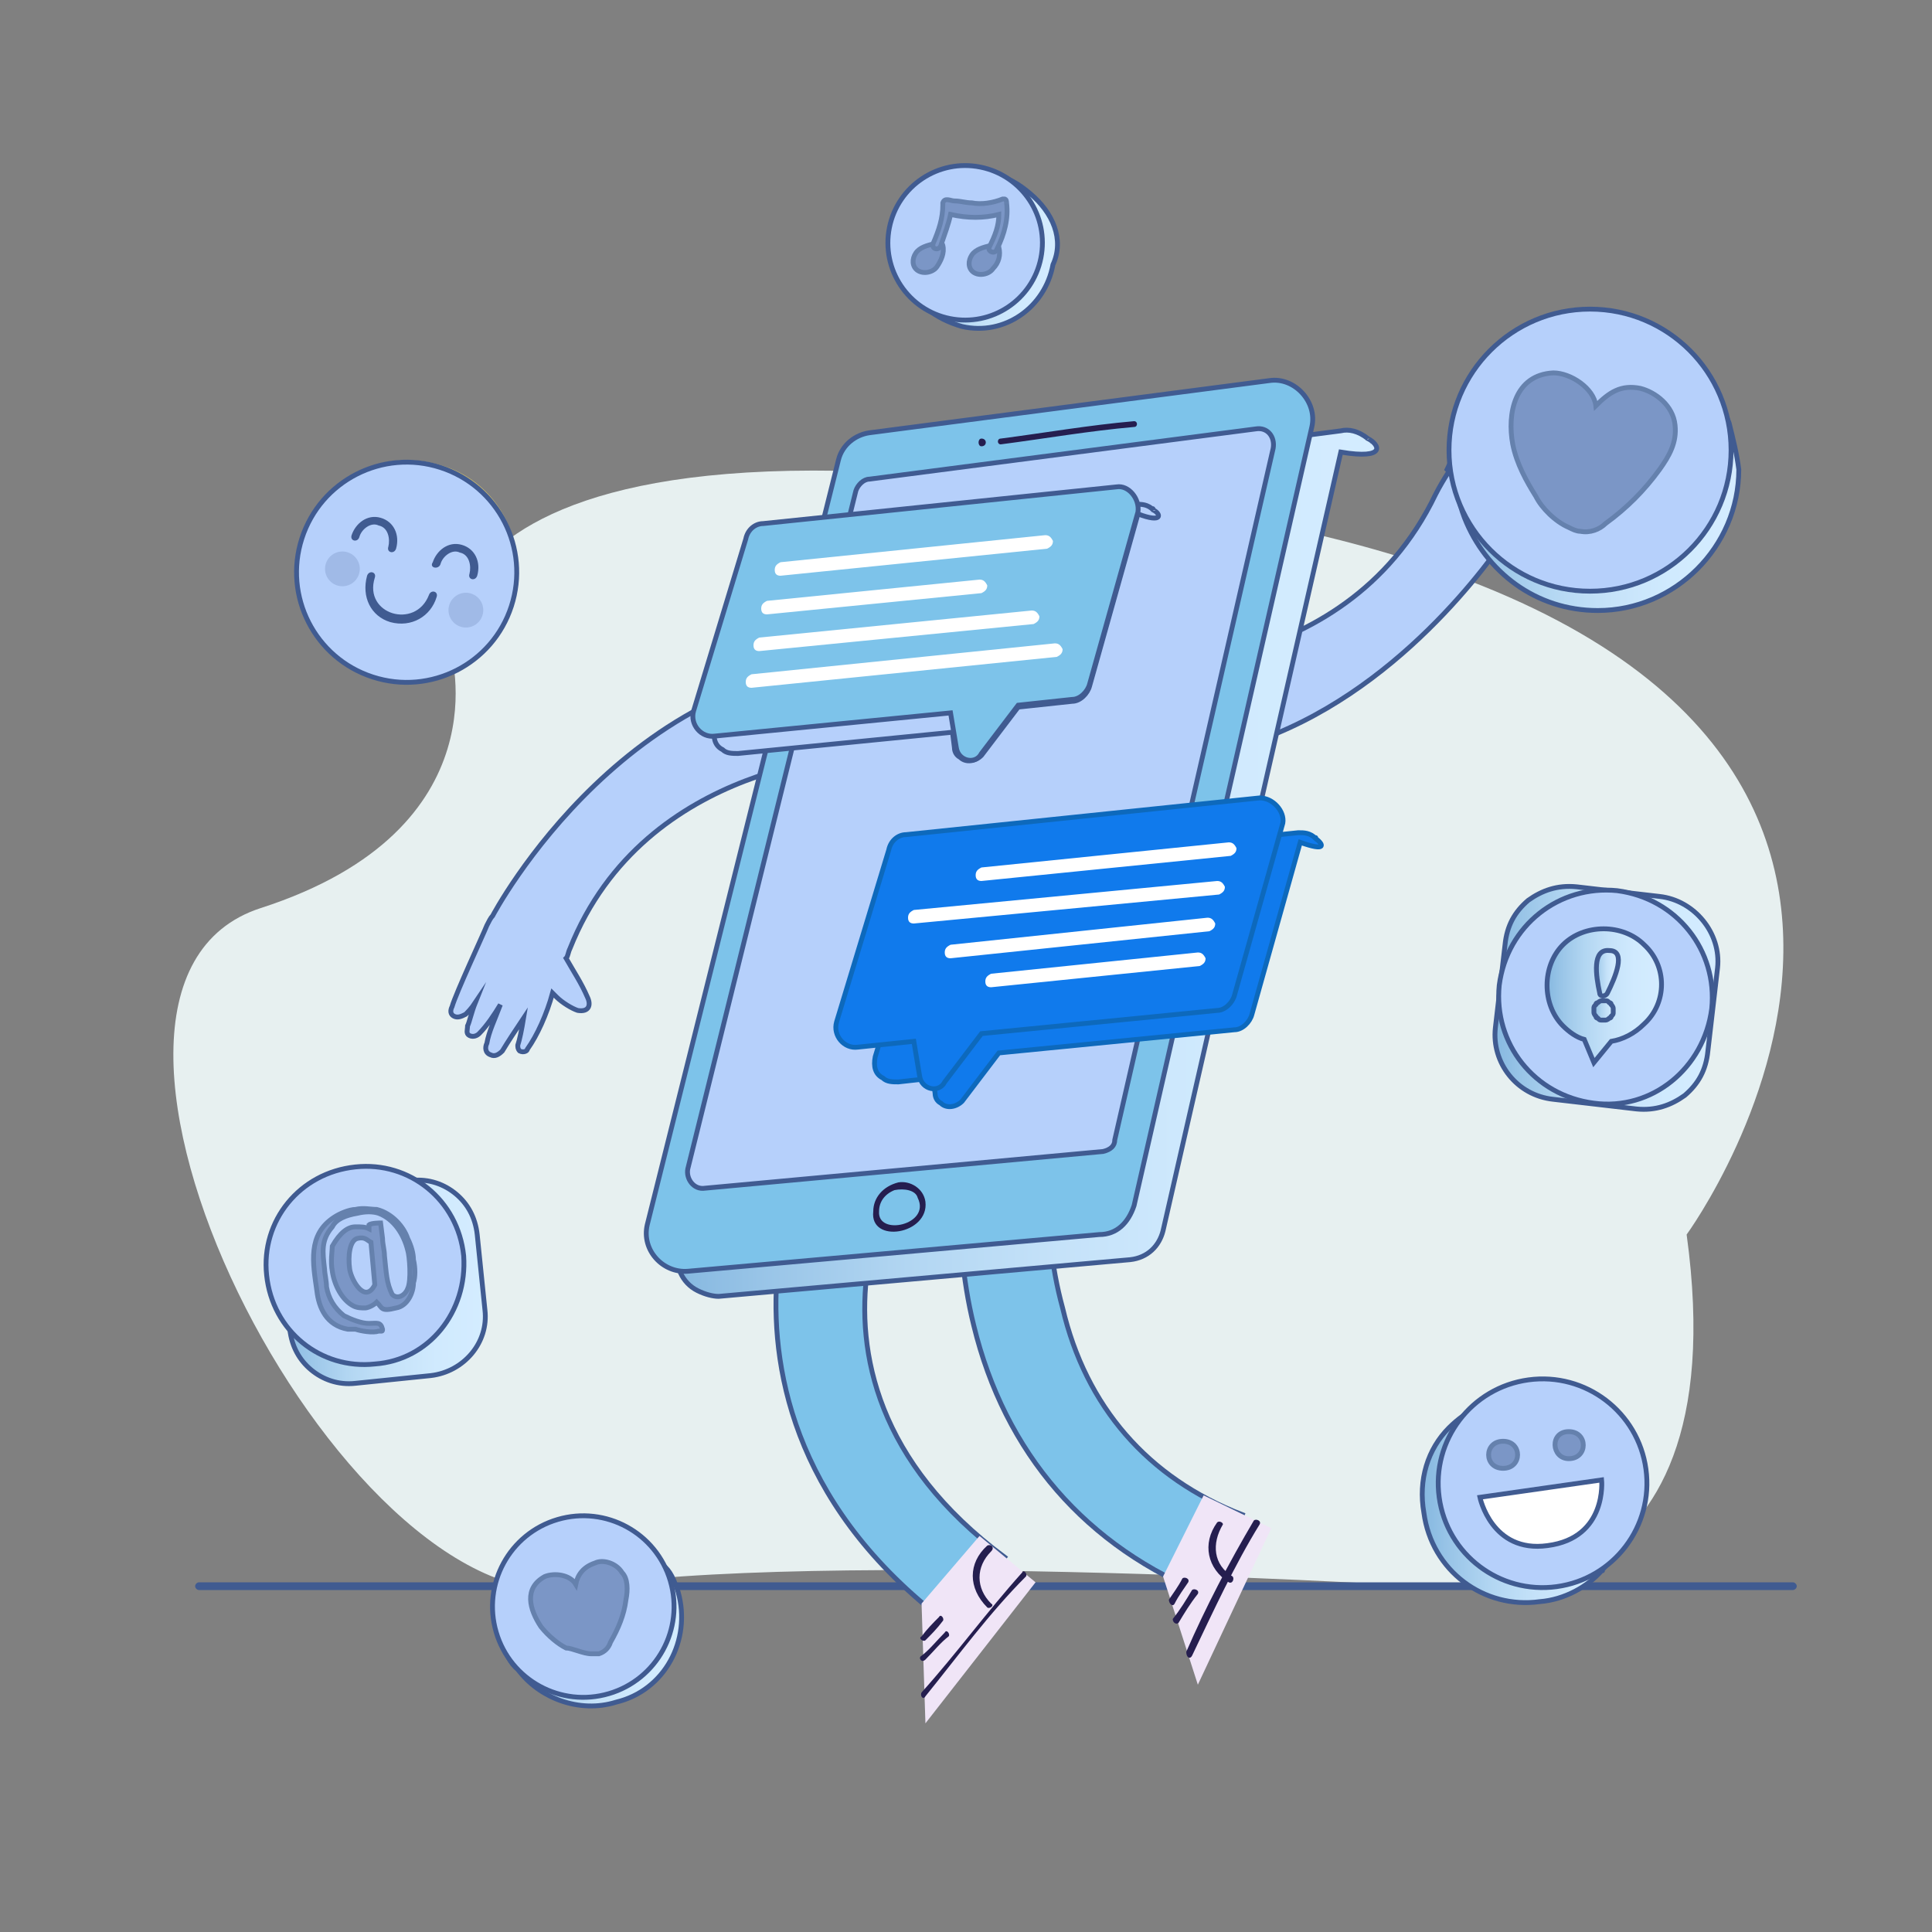 <?xml version="1.0" encoding="utf-8"?>
<!-- Generator: Adobe Illustrator 21.0.0, SVG Export Plug-In . SVG Version: 6.00 Build 0)  -->
<svg version="1.1" id="Layer_2" xmlns="http://www.w3.org/2000/svg" xmlns:xlink="http://www.w3.org/1999/xlink" x="0px" y="0px"
	 viewBox="0 0 100 100" style="enable-background:new 0 0 100 100;" xml:space="preserve">
<rect x="0" y="0" width="100" height="100" fill="#808080" stroke="none"/>
<style type="text/css">
	.st0{fill:#E7F0F0;}
	.st1{fill:#405B91;}
	.st2{fill:#7DC3EA;stroke:#405B91;stroke-width:0.25;stroke-miterlimit:10;}
	.st3{fill:#F0E5F7;}
	.st4{fill:#251E4F;}
	.st5{fill:#B6D0FB;stroke:#405B91;stroke-width:0.25;stroke-miterlimit:10;}
	.st6{fill:url(#XMLID_6_);stroke:#405B91;stroke-width:0.25;stroke-miterlimit:10;}
	.st7{opacity:0.5;}
	.st8{fill:#405B91;stroke:#133160;stroke-width:0.25;stroke-miterlimit:10;}
	.st9{fill:url(#XMLID_8_);stroke:#405B91;stroke-width:0.25;stroke-miterlimit:10;}
	.st10{fill:#FFFFFF;}
	.st11{fill:#107AEC;stroke:#0D69BC;stroke-width:0.25;stroke-miterlimit:10;}
	.st12{fill:#CCBA6A;}
	.st13{opacity:0.19;}
	.st14{fill:url(#XMLID_10_);stroke:#405B91;stroke-width:0.25;stroke-miterlimit:10;}
	.st15{fill:#FFFFFF;stroke:#405B91;stroke-width:0.25;stroke-miterlimit:10;}
	.st16{fill:url(#XMLID_11_);stroke:#405B91;stroke-width:0.25;stroke-miterlimit:10;}
	.st17{fill:url(#XMLID_12_);stroke:#405B91;stroke-width:0.25;stroke-miterlimit:10;}
	.st18{fill:url(#XMLID_13_);stroke:#405B91;stroke-width:0.25;stroke-miterlimit:10;}
	.st19{fill:url(#XMLID_14_);stroke:#405B91;stroke-width:0.25;stroke-miterlimit:10;}
	.st20{fill:url(#XMLID_15_);stroke:#405B91;stroke-width:0.25;stroke-miterlimit:10;}
	.st21{fill:url(#XMLID_16_);stroke:#405B91;stroke-width:0.25;stroke-miterlimit:10;}
</style>
<path class="st0" d="M87.3,63.9c0,0,20.9-28.6-22.7-37s-41.3,6.7-41.3,6.7s2.9,9.3-9.8,13.4s4.1,37.2,16.3,35.2
	c12.2-2.1,45.5,0,45.5,0S90.1,84.3,87.3,63.9z"/>
<g>
	<path class="st1" d="M92.8,82.3H10.3c-0.1,0-0.2-0.1-0.2-0.2s0.1-0.2,0.2-0.2h82.5c0.1,0,0.2,0.1,0.2,0.2
		C93,82.2,92.9,82.3,92.8,82.3z"/>
</g>
<g id="XMLID_77_">
	<g id="XMLID_247_">
		<path id="XMLID_1284_" class="st2" d="M55,67.7c-0.3-1.1-0.5-2.2-0.6-3.2c0-0.2-0.2-0.4-0.5-0.4l-3.6,0.3c-0.3,0-0.5,0.3-0.5,0.6
			c0.1,1.1,0.3,2.4,0.6,3.6c1.6,6.6,5.8,11.5,12.2,14l1.7-4.2C59.4,76.5,56.2,72.8,55,67.7z"/>
	</g>
</g>
<g id="XMLID_146_">
	<polygon id="XMLID_1283_" class="st3" points="62,87.2 65.8,79.1 62.3,77.4 60.2,81.6 	"/>
</g>
<g id="XMLID_352_">
	<g id="XMLID_49_">
		<path id="XMLID_1282_" class="st4" d="M61.7,85.7c1.1-2.3,2.2-4.7,3.5-6.8c0.1-0.2-0.2-0.3-0.3-0.2c-1.3,2.2-2.5,4.5-3.5,6.8
			C61.4,85.8,61.6,85.9,61.7,85.7L61.7,85.7z"/>
	</g>
</g>
<g id="XMLID_353_">
	<g id="XMLID_48_">
		<path id="XMLID_1281_" class="st4" d="M63,78.8c-0.8,1.1-0.5,2.4,0.6,3.1c0.2,0.1,0.3-0.2,0.2-0.3c-1-0.6-1.1-1.7-0.5-2.7
			C63.3,78.8,63.1,78.7,63,78.8L63,78.8z"/>
	</g>
</g>
<g id="XMLID_357_">
	<g id="XMLID_47_">
		<path id="XMLID_1280_" class="st4" d="M60.8,83c0.2-0.4,0.5-0.8,0.7-1.1c0.1-0.2-0.2-0.3-0.3-0.2c-0.2,0.4-0.5,0.8-0.7,1.1
			C60.5,83,60.7,83.2,60.8,83L60.8,83z"/>
	</g>
</g>
<g id="XMLID_360_">
	<g id="XMLID_45_">
		<path id="XMLID_1279_" class="st4" d="M61,84c0.3-0.5,0.6-1,1-1.5c0.1-0.2-0.2-0.3-0.3-0.2c-0.3,0.5-0.6,1-1,1.5
			C60.7,84,60.9,84.1,61,84L61,84z"/>
	</g>
</g>
<g id="XMLID_19_">
	<g id="XMLID_244_">
		<path id="XMLID_1278_" class="st2" d="M44.2,65l-3.5,0.3c-0.3,0-0.5,0.2-0.5,0.5c0,0.2,0,0.3,0,0.5c-0.3,4.9,1.1,12,9.1,17.9
			l2.7-3.6c-6.6-4.9-7.7-10.6-7.1-14.9C44.7,65.3,44.5,65,44.2,65z"/>
	</g>
</g>
<g id="XMLID_145_">
	<polygon id="XMLID_1277_" class="st3" points="47.9,89.2 53.6,81.9 50.7,79.5 47.7,83 	"/>
</g>
<g id="XMLID_369_">
	<g id="XMLID_367_">
		<g id="XMLID_44_">
			<path id="XMLID_1276_" class="st4" d="M47.9,87.8c1.7-2.1,3.3-4.3,5.2-6.2c0.1-0.1-0.1-0.4-0.2-0.2c-1.8,2-3.4,4.2-5.2,6.2
				C47.6,87.8,47.8,88,47.9,87.8L47.9,87.8z"/>
		</g>
	</g>
	<g id="XMLID_366_">
		<g id="XMLID_43_">
			<path id="XMLID_1275_" class="st4" d="M51.1,80c-1,0.9-1,2.2,0,3.2c0.1,0.1,0.4-0.1,0.2-0.2c-0.8-0.8-0.8-1.9,0-2.7
				C51.5,80.1,51.3,79.9,51.1,80L51.1,80z"/>
		</g>
	</g>
	<g id="XMLID_365_">
		<g id="XMLID_42_">
			<path id="XMLID_1274_" class="st4" d="M47.9,84.9c0.3-0.3,0.6-0.6,0.9-1c0.1-0.1-0.1-0.4-0.2-0.2c-0.3,0.3-0.6,0.6-0.9,1
				C47.5,84.8,47.8,85,47.9,84.9L47.9,84.9z"/>
		</g>
	</g>
	<g id="XMLID_363_">
		<g id="XMLID_41_">
			<path id="XMLID_1273_" class="st4" d="M47.9,85.9c0.4-0.4,0.8-0.9,1.2-1.2c0.1-0.1-0.1-0.4-0.2-0.2c-0.4,0.4-0.8,0.9-1.2,1.2
				C47.5,85.8,47.7,86.1,47.9,85.9L47.9,85.9z"/>
		</g>
	</g>
</g>
<path class="st5" d="M80.2,22.8c-0.2-0.2-0.4-0.1-0.6,0c-0.1,0.1-0.3,0.3-0.5,0.5c0.2-0.5,0.4-0.9,0.5-1.2c0.1-0.2,0.1-0.4-0.1-0.5
	c-0.2-0.1-0.4-0.1-0.5,0.1c-0.4,0.3-0.9,0.9-1.2,1.4c0.3-0.7,0.7-1.4,0.9-1.9c0.1-0.2,0.1-0.4-0.1-0.6c-0.2-0.2-0.4,0-0.6,0.2
	c-0.4,0.5-0.8,1.1-1.1,1.6c0.2-0.6,0.3-1.1,0.4-1.4c0-0.1,0-0.2-0.1-0.3c-0.2-0.1-0.4-0.1-0.4,0c-0.8,0.8-1.4,2.6-1.9,3.6l0.1,0.1
	c-0.2,0.3-0.5,0.8-0.7,1.2l0,0c-2.4,5-6.6,7.2-10.1,8.2c-0.4,0.1-0.6,0.4-0.7,0.8l-0.9,3.7c-0.1,0.3,0.2,0.7,0.6,0.6
	c8-1.9,13.3-9,14.7-11c0.1-0.1,0.1-0.2,0.2-0.3c0.1-0.2,0.2-0.3,0.2-0.3c0.3-0.5,1.8-3.4,2.1-4.1C80.3,23.1,80.3,22.9,80.2,22.8z"/>
<g id="XMLID_87_">
	<path id="XMLID_1266_" class="st4" d="M78.4,26.8c-0.3-0.1-0.5-0.6-0.7-0.8c-0.6-0.6-0.9-1.2-0.8-2.1c0.1-0.6,0.3-1.6,0.9-1.9
		c0.3-0.1,0.5,0.1,0.5,0.4C78.2,23.2,78.2,24.5,78.4,26.8z"/>
</g>
<linearGradient id="XMLID_6_" gradientUnits="userSpaceOnUse" x1="75.28" y1="345.281" x2="89.935" y2="345.281" gradientTransform="matrix(1 0 0 1 0 -321)">
	<stop  offset="0" style="stop-color:#86B8E0"/>
	<stop  offset="0.116" style="stop-color:#98C4E7"/>
	<stop  offset="0.326" style="stop-color:#B2D6F2"/>
	<stop  offset="0.54" style="stop-color:#C5E2F9"/>
	<stop  offset="0.761" style="stop-color:#D0EAFE"/>
	<stop  offset="1" style="stop-color:#D4ECFF"/>
</linearGradient>
<path id="XMLID_3_" class="st6" d="M89.5,21.9L89.5,21.9C89.5,21.8,89.5,21.8,89.5,21.9C89.5,21.8,89.5,21.8,89.5,21.9
	C89.5,21.8,89.5,21.8,89.5,21.9C89.5,21.8,89.5,21.8,89.5,21.9C89.5,21.8,89.5,21.8,89.5,21.9C89.5,21.8,89.5,21.8,89.5,21.9
	C89.5,21.8,89.5,21.8,89.5,21.9C89.5,21.8,89.5,21.8,89.5,21.9C89.5,21.8,89.5,21.8,89.5,21.9L89.5,21.9L89.5,21.9L89.5,21.9
	L89.5,21.9L89.5,21.9L89.5,21.9L89.5,21.9L89.5,21.9L89.5,21.9L89.5,21.9L89.5,21.9L89.5,21.9L89.5,21.9L89.5,21.9L89.5,21.9
	L89.5,21.9L89.5,21.9L89.5,21.9L89.5,21.9L89.5,21.9L89.5,21.9L89.5,21.9L89.5,21.9L89.5,21.9L89.5,21.9L89.5,21.9L89.5,21.9
	L89.5,21.9L89.5,21.9L89.5,21.9L89.5,21.9L89.5,21.9L89.5,21.9L89.5,21.9L89.5,21.9L89.5,21.9L89.5,21.9L89.5,21.9L89.5,21.9
	L89.5,21.9L89.5,21.9L89.5,21.9L89.5,21.9L89.5,21.9L89.5,21.9L89.5,21.9L89.5,21.9L89.5,21.9L89.5,21.9L89.5,21.9L89.5,21.9
	L89.5,21.9L89.5,21.9L89.5,21.9L89.5,21.9L89.5,21.9L89.5,21.9L89.5,21.9L89.5,21.9L89.5,21.9L89.5,21.9L89.5,21.9L89.5,21.9
	L89.5,21.9L89.5,21.9L89.5,21.9L89.5,21.9L89.5,21.9L89.5,21.9L89.5,21.9L89.5,21.9L89.5,21.9L89.5,21.9L89.5,21.9L89.5,21.9
	L89.5,21.9L89.5,21.9L89.5,21.9L89.5,21.9L89.5,21.9L89.5,21.9L89.5,21.9L89.5,21.9L89.5,21.9L89.5,21.9L89.5,21.9L89.5,21.9
	L89.5,21.9L89.5,21.9L89.5,21.9C88.4,19,85.7,17,82.6,17c-4,0-7.3,3.3-7.3,7.3c0,0.9,0.2,1.7,0.5,2.5l0,0l0,0l0,0l0,0l0,0l0,0l0,0
	l0,0l0,0l0,0l0,0l0,0l0,0l0,0l0,0l0,0l0,0l0,0l0,0l0,0l0,0l0,0l0,0l0,0l0,0l0,0l0,0l0,0l0,0l0,0l0,0l0,0l0,0l0,0l0,0l0,0l0,0l0,0
	l0,0l0,0l0,0l0,0l0,0l0,0l0,0l0,0l0,0l0,0l0,0l0,0l0,0l0,0l0,0l0,0l0,0l0,0l0,0l0,0l0,0l0,0l0,0l0,0l0,0l0,0l0,0l0,0l0,0l0,0l0,0
	l0,0l0,0l0,0l0,0l0,0l0,0l0,0l0,0l0,0l0,0l0,0l0,0l0,0l0,0l0,0l0,0l0,0l0,0l0,0l0,0l0,0l0,0l0,0l0,0l0,0l0,0l0,0l0,0l0,0l0,0l0,0
	c1.1,2.8,3.7,4.8,6.9,4.8c4,0,7.3-3.3,7.3-7.3C89.9,23.5,89.7,22.7,89.5,21.9z"/>
<g id="XMLID_167_">
	<circle id="XMLID_1165_" class="st5" cx="82.3" cy="23.3" r="7.3"/>
</g>
<g id="XMLID_271_" class="st7">
	<g id="XMLID_274_">
		<path id="XMLID_1164_" class="st8" d="M81.2,27.3c0.2,0.1,0.4,0.2,0.6,0.2c0.5,0.1,1-0.1,1.3-0.4c1.1-0.8,2-1.7,2.8-2.8
			c0.5-0.7,0.9-1.4,0.8-2.3c-0.1-1-1-1.7-1.8-1.9c-1-0.2-1.6,0.2-2.3,0.9c-0.1-0.9-1.3-1.7-2.2-1.7c-2,0.1-2.4,2.1-2.1,3.7
			c0.2,1,0.7,1.9,1.2,2.7C79.8,26.3,80.5,27,81.2,27.3z"/>
	</g>
</g>
<path class="st5" d="M25.5,47.4L25.5,47.4c-0.1,0.1-0.2,0.3-0.3,0.5l0,0c-0.2,0.5-1.6,3.5-1.8,4.2c-0.1,0.2-0.1,0.4,0.1,0.5
	c0.2,0.1,0.4,0,0.6-0.1c0.1-0.1,0.3-0.3,0.5-0.6c-0.2,0.5-0.3,1-0.4,1.2c0,0.2-0.1,0.4,0.1,0.5c0.2,0.1,0.4,0,0.5-0.1
	c0.4-0.4,0.8-1,1.1-1.5c-0.3,0.8-0.6,1.4-0.7,2c-0.1,0.2-0.1,0.5,0.2,0.6c0.2,0.1,0.4,0,0.6-0.2c0.3-0.5,0.7-1.1,1.1-1.7
	c-0.1,0.6-0.2,1.1-0.3,1.4c0,0.1,0,0.2,0.1,0.3c0.2,0.1,0.4,0,0.4-0.1c0.5-0.7,1-1.8,1.3-2.9c0.1,0.1,0.1,0.1,0.2,0.2
	c0.3,0.3,0.8,0.6,1.1,0.7c0.6,0.1,0.7-0.3,0.5-0.7c-0.3-0.7-0.7-1.3-1.1-2c0.1-0.1,0.1-0.3,0.2-0.5l0,0c3.9-9.8,15.2-10,15.2-10
	l1.5-4.7C32.7,33.7,25.5,47.4,25.5,47.4z"/>
<linearGradient id="XMLID_8_" gradientUnits="userSpaceOnUse" x1="35.053" y1="122.336" x2="71.69" y2="122.336" gradientTransform="matrix(1 0 0 -1 0 167)">
	<stop  offset="0" style="stop-color:#86B8E0"/>
	<stop  offset="0.116" style="stop-color:#98C4E7"/>
	<stop  offset="0.326" style="stop-color:#B2D6F2"/>
	<stop  offset="0.54" style="stop-color:#C5E2F9"/>
	<stop  offset="0.761" style="stop-color:#D0EAFE"/>
	<stop  offset="1" style="stop-color:#D4ECFF"/>
</linearGradient>
<path id="XMLID_7_" class="st9" d="M70.8,22.7C70.8,22.6,70.8,22.6,70.8,22.7C70.8,22.6,70.8,22.6,70.8,22.7
	C70.8,22.6,70.8,22.6,70.8,22.7C70.7,22.6,70.7,22.6,70.8,22.7C70.7,22.6,70.7,22.6,70.8,22.7L70.8,22.7L70.8,22.7L70.8,22.7
	L70.8,22.7L70.8,22.7L70.8,22.7L70.8,22.7L70.8,22.7L70.8,22.7L70.8,22.7L70.8,22.7L70.8,22.7L70.8,22.7L70.8,22.7L70.8,22.7
	L70.8,22.7L70.8,22.7L70.8,22.7L70.8,22.7L70.8,22.7L70.8,22.7L70.8,22.7L70.8,22.7L70.8,22.7L70.8,22.7L70.8,22.7L70.8,22.7
	L70.8,22.7L70.8,22.7L70.8,22.7L70.8,22.7L70.8,22.7L70.8,22.7L70.8,22.7L70.8,22.7L70.8,22.7L70.8,22.7L70.8,22.7L70.8,22.7
	L70.8,22.7L70.8,22.7L70.8,22.7L70.8,22.7L70.8,22.7L70.8,22.7L70.8,22.7L70.8,22.7L70.8,22.7L70.8,22.7L70.8,22.7L70.8,22.7
	L70.8,22.7L70.8,22.7L70.8,22.7L70.8,22.7L70.8,22.7L70.8,22.7L70.8,22.7L70.8,22.7L70.8,22.7L70.8,22.7L70.8,22.7L70.8,22.7
	L70.8,22.7L70.8,22.7L70.8,22.7L70.8,22.7L70.8,22.7L70.8,22.7L70.8,22.7L70.8,22.7L70.8,22.7L70.8,22.7L70.8,22.7L70.8,22.7
	L70.8,22.7L70.8,22.7L70.8,22.7L70.8,22.7L70.8,22.7L70.8,22.7L70.8,22.7L70.8,22.7L70.8,22.7L70.8,22.7L70.8,22.7L70.8,22.7
	L70.8,22.7L70.8,22.7L70.8,22.7L70.8,22.7L70.8,22.7L70.8,22.7L70.8,22.7L70.8,22.7c-0.5-0.4-1-0.5-1.4-0.4L48.7,25
	c-0.8,0.1-1.4,0.7-1.6,1.4L35.1,64.6c-0.2,0.9,0.2,1.8,1,2.2l0,0l0,0l0,0l0,0l0,0l0,0l0,0l0,0l0,0l0,0l0,0l0,0l0,0l0,0l0,0l0,0l0,0
	l0,0l0,0l0,0l0,0l0,0l0,0l0,0l0,0l0,0l0,0l0,0l0,0l0,0l0,0l0,0l0,0l0,0l0,0l0,0l0,0l0,0l0,0l0,0l0,0l0,0l0,0l0,0l0,0l0,0l0,0l0,0
	l0,0l0,0l0,0l0,0l0,0l0,0l0,0l0,0l0,0l0,0l0,0l0,0l0,0l0,0l0,0l0,0l0,0l0,0l0,0l0,0l0,0l0,0l0,0l0,0l0,0l0,0l0,0l0,0l0,0l0,0l0,0
	l0,0l0,0l0,0l0,0l0,0l0,0l0,0l0,0l0,0l0,0l0,0l0,0l0,0l0,0l0,0l0,0l0,0l0,0l0,0l0,0l0,0c0.4,0.2,0.8,0.3,1.1,0.3l21.3-1.9
	c0.9-0.1,1.5-0.7,1.7-1.5l9.2-40.3C71.8,23.8,71.4,23,70.8,22.7z"/>
<g id="XMLID_1_">
	<path id="XMLID_1055_" class="st2" d="M56.9,63.9l-21.3,1.9c-1.3,0.1-2.4-1.1-2.1-2.4l9.9-39.6c0.2-0.8,0.9-1.3,1.6-1.4l20.7-2.7
		c1.3-0.2,2.5,1.1,2.2,2.4l-9.2,40.3C58.4,63.3,57.8,63.9,56.9,63.9z"/>
</g>
<g id="XMLID_9_">
	<path id="XMLID_1054_" class="st5" d="M57.1,59.6l-20.6,1.9c-0.6,0.1-1-0.5-0.9-1l8.7-35.1c0.1-0.3,0.4-0.6,0.7-0.6l20-2.6
		c0.6-0.1,1,0.4,0.9,1l-8.2,35.8C57.7,59.3,57.5,59.5,57.1,59.6z"/>
</g>
<g id="XMLID_380_">
	<g id="XMLID_393_">
		<g id="XMLID_40_">
			<path id="XMLID_1053_" class="st4" d="M51.8,23c2.3-0.3,4.6-0.7,6.9-0.9c0.2,0,0.2-0.3,0-0.3c-2.3,0.2-4.6,0.6-6.9,0.9
				C51.6,22.7,51.6,23,51.8,23L51.8,23z"/>
		</g>
	</g>
	<g id="XMLID_383_">
		<g id="XMLID_39_">
			<path id="XMLID_1052_" class="st4" d="M50.8,23.1c0.3,0,0.3-0.4,0-0.4C50.6,22.7,50.6,23.1,50.8,23.1L50.8,23.1z"/>
		</g>
	</g>
	<g id="XMLID_395_">
		<g id="XMLID_38_">
			<path id="XMLID_1051_" class="st4" d="M45.2,62.7c-0.2,1.7,2.9,1.2,2.7-0.5c-0.1-0.7-0.8-1.1-1.4-1C45.7,61.4,45.2,62,45.2,62.7
				c0,0.2,0.3,0.2,0.3,0c0-0.5,0.3-0.9,0.8-1.1c0.5-0.1,1.1,0,1.2,0.4c0.7,1.4-2.1,2-2,0.7C45.5,62.5,45.2,62.5,45.2,62.7L45.2,62.7
				z"/>
		</g>
	</g>
</g>
<path id="XMLID_4_" class="st5" d="M59.7,26.4L59.7,26.4C59.7,26.3,59.7,26.3,59.7,26.4C59.7,26.3,59.7,26.3,59.7,26.4
	C59.7,26.3,59.7,26.3,59.7,26.4C59.7,26.3,59.7,26.3,59.7,26.4C59.7,26.3,59.6,26.3,59.7,26.4C59.6,26.3,59.6,26.3,59.7,26.4
	C59.6,26.3,59.6,26.3,59.7,26.4L59.7,26.4L59.7,26.4L59.7,26.4L59.7,26.4L59.7,26.4L59.7,26.4L59.7,26.4L59.7,26.4L59.7,26.4
	L59.7,26.4L59.7,26.4L59.7,26.4L59.7,26.4L59.7,26.4L59.7,26.4L59.7,26.4L59.7,26.4L59.7,26.4L59.7,26.4L59.7,26.4L59.7,26.4
	L59.7,26.4L59.7,26.4L59.7,26.4L59.7,26.4L59.7,26.4L59.7,26.4L59.7,26.4L59.7,26.4L59.7,26.4L59.7,26.4L59.7,26.4L59.7,26.4
	L59.7,26.4L59.7,26.4L59.7,26.4L59.7,26.4L59.7,26.4L59.7,26.4L59.7,26.4L59.7,26.4L59.7,26.4L59.7,26.4L59.7,26.4L59.7,26.4
	L59.7,26.4L59.7,26.4L59.7,26.4L59.7,26.4L59.7,26.4L59.7,26.4L59.7,26.4L59.7,26.4L59.7,26.4L59.7,26.4L59.7,26.4L59.7,26.4
	L59.7,26.4L59.7,26.4L59.7,26.4L59.7,26.4L59.7,26.4L59.7,26.4L59.7,26.4L59.7,26.4L59.7,26.4L59.7,26.4L59.7,26.4L59.7,26.4
	L59.7,26.4L59.7,26.4L59.7,26.4L59.7,26.4L59.7,26.4L59.7,26.4L59.7,26.4L59.7,26.4L59.7,26.4L59.7,26.4L59.7,26.4L59.7,26.4
	L59.7,26.4L59.7,26.4L59.7,26.4L59.7,26.4L59.7,26.4L59.7,26.4L59.7,26.4L59.7,26.4L59.7,26.4L59.7,26.4L59.7,26.4
	c-0.3-0.3-0.6-0.3-0.9-0.3L40.5,28c-0.4,0-0.8,0.3-0.9,0.8L37,37.7c-0.1,0.5,0,0.9,0.4,1.1l0,0l0,0l0,0l0,0l0,0l0,0l0,0l0,0l0,0l0,0
	l0,0l0,0l0,0l0,0l0,0l0,0l0,0l0,0l0,0l0,0l0,0l0,0l0,0l0,0l0,0l0,0l0,0l0,0l0,0l0,0l0,0l0,0l0,0l0,0l0,0l0,0l0,0l0,0l0,0l0,0l0,0
	l0,0l0,0l0,0l0,0l0,0l0,0l0,0l0,0l0,0l0,0l0,0l0,0l0,0l0,0l0,0l0,0l0,0l0,0l0,0l0,0l0,0l0,0l0,0l0,0l0,0l0,0l0,0l0,0l0,0l0,0l0,0
	l0,0l0,0l0,0l0,0l0,0l0,0l0,0l0,0l0,0l0,0l0,0l0,0l0,0l0,0l0,0l0,0l0,0l0,0l0,0l0,0l0,0l0,0l0,0l0,0l0,0l0,0l0,0l0,0
	c0.2,0.2,0.5,0.2,0.8,0.2l11.1-1.1l0.1,0.8c0,0.2,0.1,0.4,0.3,0.5l0,0l0,0l0,0l0,0l0,0l0,0l0,0l0,0l0,0l0,0l0,0l0,0l0,0l0,0l0,0l0,0
	l0,0l0,0l0,0l0,0l0,0l0,0l0,0l0,0l0,0l0,0l0,0l0,0l0,0l0,0l0,0l0,0l0,0l0,0l0,0l0,0l0,0l0,0l0,0l0,0l0,0l0,0l0,0l0,0l0,0l0,0l0,0
	l0,0l0,0l0,0l0,0l0,0l0,0l0,0l0,0l0,0l0,0l0,0l0,0l0,0l0,0l0,0l0,0l0,0l0,0l0,0l0,0l0,0l0,0l0,0l0,0l0,0l0,0l0,0l0,0l0,0l0,0l0,0
	l0,0l0,0l0,0l0,0l0,0l0,0l0,0l0,0l0,0l0,0l0,0l0,0l0,0l0,0l0,0l0,0l0,0l0,0l0,0l0,0l0,0l0,0c0.3,0.3,0.8,0.2,1.1-0.1l1.9-2.5
	l2.8-0.3c0.4,0,0.8-0.4,0.9-0.8l2.5-8.9C60.2,27.1,60.1,26.6,59.7,26.4z"/>
<g id="XMLID_99_">
	<path id="XMLID_950_" class="st2" d="M57.8,25.2l-18.3,1.9c-0.4,0-0.8,0.3-0.9,0.8l-2.7,8.9c-0.2,0.7,0.4,1.4,1.1,1.3l12.2-1.2
		l0.3,1.8c0.1,0.7,1,0.9,1.3,0.3l1.9-2.5l2.8-0.3c0.4,0,0.8-0.4,0.9-0.8l2.5-8.9C59,25.8,58.4,25.1,57.8,25.2z"/>
</g>
<g id="XMLID_116_">
	<path id="XMLID_949_" class="st10" d="M40.4,29.8c-0.2,0-0.3-0.1-0.3-0.3s0.1-0.3,0.3-0.4l13.7-1.4c0.2,0,0.3,0.1,0.4,0.3
		c0,0.2-0.1,0.3-0.3,0.4L40.4,29.8L40.4,29.8z"/>
</g>
<g id="XMLID_117_">
	<path id="XMLID_948_" class="st10" d="M38.9,35.6c-0.2,0-0.3-0.1-0.3-0.3c0-0.2,0.1-0.3,0.3-0.4l15.7-1.6c0.2,0,0.3,0.1,0.4,0.3
		c0,0.2-0.1,0.3-0.3,0.4L38.9,35.6C38.9,35.5,38.9,35.6,38.9,35.6z"/>
</g>
<g id="XMLID_119_">
	<path id="XMLID_947_" class="st10" d="M39.3,33.7c-0.2,0-0.3-0.1-0.3-0.3s0.1-0.3,0.3-0.4l14.1-1.4c0.2,0,0.3,0.1,0.4,0.3
		c0,0.2-0.1,0.3-0.3,0.4L39.3,33.7C39.4,33.7,39.3,33.7,39.3,33.7z"/>
</g>
<g id="XMLID_120_">
	<path id="XMLID_946_" class="st10" d="M39.7,31.8c-0.2,0-0.3-0.1-0.3-0.3c0-0.2,0.1-0.3,0.3-0.4l11-1.1c0.2,0,0.3,0.1,0.4,0.3
		c0,0.2-0.1,0.3-0.3,0.4L39.7,31.8C39.8,31.8,39.8,31.8,39.7,31.8z"/>
</g>
<path id="XMLID_5_" class="st11" d="M68.1,43.4L68.1,43.4L68.1,43.4L68.1,43.4L68.1,43.4L68.1,43.4C68.1,43.4,68.1,43.3,68.1,43.4
	C68,43.3,68,43.3,68.1,43.4C68,43.3,68,43.3,68.1,43.4L68.1,43.4L68.1,43.4L68.1,43.4L68.1,43.4L68.1,43.4L68.1,43.4L68.1,43.4
	L68.1,43.4L68.1,43.4L68.1,43.4L68.1,43.4L68.1,43.4L68.1,43.4L68.1,43.4L68.1,43.4L68.1,43.4L68.1,43.4L68.1,43.4L68.1,43.4
	L68.1,43.4L68.1,43.4L68.1,43.4L68.1,43.4L68.1,43.4L68.1,43.4L68.1,43.4L68.1,43.4L68.1,43.4L68.1,43.4L68.1,43.4L68.1,43.4
	L68.1,43.4L68.1,43.4L68.1,43.4L68.1,43.4L68.1,43.4L68.1,43.4L68.1,43.4L68.1,43.4L68.1,43.4L68.1,43.4L68.1,43.4L68.1,43.4
	L68.1,43.4L68.1,43.4L68.1,43.4L68.1,43.4L68.1,43.4L68.1,43.4L68.1,43.4L68.1,43.4L68.1,43.4L68.1,43.4L68.1,43.4L68.1,43.4
	L68.1,43.4L68.1,43.4L68.1,43.4L68.1,43.4L68.1,43.4L68.1,43.4L68.1,43.4L68.1,43.4L68.1,43.4L68.1,43.4L68.1,43.4L68.1,43.4
	L68.1,43.4L68.1,43.4L68.1,43.4L68.1,43.4L68.1,43.4L68.1,43.4L68.1,43.4L68.1,43.4L68.1,43.4L68.1,43.4L68.1,43.4L68.1,43.4
	L68.1,43.4L68.1,43.4L68.1,43.4L68.1,43.4L68.1,43.4L68.1,43.4L68.1,43.4L68.1,43.4L68.1,43.4L68.1,43.4L68.1,43.4L68.1,43.4
	L68.1,43.4c-0.3-0.3-0.6-0.3-0.9-0.3l-18.3,1.9c-0.4,0-0.8,0.3-0.9,0.8l-2.7,8.9c-0.1,0.5,0,0.9,0.4,1.1l0,0l0,0l0,0l0,0l0,0l0,0
	l0,0l0,0l0,0l0,0l0,0l0,0l0,0l0,0l0,0l0,0l0,0l0,0l0,0l0,0l0,0l0,0l0,0l0,0l0,0l0,0l0,0l0,0l0,0l0,0l0,0l0,0l0,0l0,0l0,0l0,0l0,0
	l0,0l0,0l0,0l0,0l0,0l0,0l0,0l0,0l0,0l0,0l0,0l0,0l0,0l0,0l0,0l0,0l0,0l0,0l0,0l0,0l0,0l0,0l0,0l0,0l0,0l0,0l0,0l0,0l0,0l0,0l0,0
	l0,0l0,0l0,0l0,0l0,0l0,0l0,0l0,0l0,0l0,0l0,0l0,0l0,0l0,0l0,0l0,0l0,0l0,0l0,0l0,0l0,0l0,0l0,0l0,0l0,0l0,0l0,0l0,0l0,0l0,0l0,0
	l0,0c0.2,0.2,0.5,0.2,0.8,0.2l1.8-0.2l0.1,0.8c0,0.2,0.1,0.4,0.3,0.5l0,0l0,0l0,0l0,0l0,0l0,0l0,0l0,0l0,0l0,0l0,0l0,0l0,0l0,0l0,0
	l0,0l0,0l0,0l0,0l0,0l0,0l0,0l0,0l0,0l0,0l0,0l0,0l0,0l0,0l0,0l0,0l0,0l0,0l0,0l0,0l0,0l0,0l0,0l0,0l0,0l0,0l0,0l0,0l0,0l0,0l0,0
	l0,0l0,0l0,0l0,0l0,0l0,0l0,0l0,0l0,0l0,0l0,0l0,0l0,0l0,0l0,0l0,0l0,0l0,0l0,0l0,0l0,0l0,0l0,0l0,0l0,0l0,0l0,0l0,0l0,0l0,0l0,0
	l0,0l0,0l0,0l0,0l0,0l0,0l0,0l0,0l0,0l0,0l0,0l0,0l0,0l0,0l0,0l0,0l0,0l0,0l0,0l0,0l0,0l0,0l0,0c0.3,0.3,0.8,0.2,1.1-0.1l1.9-2.5
	l12.2-1.2c0.4,0,0.8-0.4,0.9-0.8l2.5-8.9C68.7,44.1,68.5,43.7,68.1,43.4z"/>
<g id="XMLID_105_">
	<path id="XMLID_845_" class="st11" d="M65.2,41.3l-18.3,1.9c-0.4,0-0.8,0.3-0.9,0.8l-2.7,8.9c-0.2,0.7,0.4,1.4,1.1,1.3l2.9-0.3
		l0.3,1.8c0.1,0.7,1,0.9,1.3,0.3l1.9-2.5L63,52.3c0.4,0,0.8-0.4,0.9-0.8l2.5-8.9C66.5,42,65.9,41.3,65.2,41.3z"/>
</g>
<g id="XMLID_104_">
	<path id="XMLID_844_" class="st10" d="M50.8,45.6c-0.2,0-0.3-0.1-0.3-0.3s0.1-0.3,0.3-0.4l12.8-1.3c0.2,0,0.3,0.1,0.4,0.3
		c0,0.2-0.1,0.3-0.3,0.4L50.8,45.6L50.8,45.6z"/>
</g>
<g id="XMLID_103_">
	<path id="XMLID_843_" class="st10" d="M51.3,51.1c-0.2,0-0.3-0.1-0.3-0.3s0.1-0.3,0.3-0.4l10.7-1.1c0.2,0,0.3,0.1,0.4,0.3
		c0,0.2-0.1,0.3-0.3,0.4L51.3,51.1L51.3,51.1z"/>
</g>
<g id="XMLID_102_">
	<path id="XMLID_842_" class="st10" d="M49.2,49.6c-0.2,0-0.3-0.1-0.3-0.3s0.1-0.3,0.3-0.4l13.3-1.4c0.2,0,0.3,0.1,0.4,0.3
		c0,0.2-0.1,0.3-0.3,0.4L49.2,49.6L49.2,49.6z"/>
</g>
<g id="XMLID_101_">
	<path id="XMLID_841_" class="st10" d="M47.3,47.8c-0.2,0-0.3-0.1-0.3-0.3c0-0.2,0.1-0.3,0.3-0.4L63,45.6c0.2,0,0.3,0.1,0.4,0.3
		c0,0.2-0.1,0.3-0.3,0.4L47.3,47.8L47.3,47.8z"/>
</g>
<path id="XMLID_46_" class="st12" d="M22.9,24.1c-1.3-0.4-2.7-0.4-3.8,0.1l0,0l0,0l0,0l0,0l0,0l0,0l0,0l0,0l0,0l0,0l0,0l0,0l0,0l0,0
	l0,0l0,0l0,0l0,0l0,0l0,0l0,0l0,0l0,0l0,0l0,0l0,0l0,0l0,0l0,0l0,0l0,0l0,0l0,0l0,0l0,0l0,0l0,0l0,0l0,0l0,0l0,0l0,0l0,0l0,0l0,0
	l0,0l0,0l0,0l0,0l0,0l0,0l0,0l0,0l0,0l0,0l0,0l0,0l0,0l0,0l0,0l0,0l0,0l0,0l0,0l0,0l0,0l0,0l0,0l0,0l0,0l0,0l0,0l0,0l0,0l0,0l0,0
	l0,0l0,0l0,0l0,0l0,0l0,0l0,0l0,0l0,0l0,0l0,0l0,0l0,0l0,0l0,0l0,0l0,0l0,0l0,0l0,0l0,0l0,0l0,0l0,0c-1.5,0.6-2.8,1.8-3.4,3.5
	c-1,3,0.7,6.2,3.6,7.2c1.3,0.4,2.7,0.4,3.8-0.1l0,0l0,0l0,0l0,0l0,0l0,0l0,0l0,0l0,0l0,0l0,0l0,0l0,0l0,0l0,0l0,0l0,0l0,0l0,0l0,0
	l0,0l0,0l0,0l0,0l0,0l0,0l0,0l0,0l0,0l0,0l0,0l0,0l0,0l0,0l0,0l0,0l0,0l0,0l0,0l0,0l0,0l0,0l0,0l0,0l0,0l0,0l0,0l0,0l0,0l0,0l0,0
	l0,0l0,0l0,0l0,0l0,0l0,0l0,0l0,0l0,0l0,0l0,0l0,0l0,0l0,0l0,0l0,0l0,0l0,0l0,0l0,0l0,0l0,0l0,0l0,0l0,0l0,0l0,0l0,0l0,0l0,0l0,0
	l0,0l0,0l0,0l0,0l0,0l0,0l0,0l0,0l0,0l0,0l0,0l0,0l0,0l0,0l0,0l0,0l0,0l0,0c1.5-0.6,2.8-1.8,3.4-3.5C27.5,28.3,25.9,25,22.9,24.1z"
	/>
<g id="XMLID_32_">
	
		<ellipse id="XMLID_740_" transform="matrix(0.308 -0.951 0.951 0.308 -13.57 40.474)" class="st5" cx="21" cy="29.6" rx="5.7" ry="5.7"/>
</g>
<g id="XMLID_213_">
	<g id="XMLID_37_">
		<path id="XMLID_739_" class="st1" d="M18.6,27.8c0.1-0.4,0.6-0.8,1-0.6c0.5,0.1,0.6,0.7,0.5,1.1c-0.1,0.3,0.3,0.4,0.4,0.1
			c0.2-0.7-0.1-1.4-0.8-1.6s-1.3,0.3-1.5,0.9C18.1,28,18.5,28.1,18.6,27.8L18.6,27.8z"/>
	</g>
</g>
<g id="XMLID_215_">
	<g id="XMLID_35_">
		<path id="XMLID_738_" class="st1" d="M22.8,29.2c0.1-0.4,0.6-0.8,1-0.6c0.5,0.1,0.6,0.7,0.5,1.1c-0.1,0.3,0.3,0.4,0.4,0.1
			c0.2-0.7-0.1-1.4-0.8-1.6c-0.7-0.2-1.3,0.3-1.5,0.9C22.2,29.4,22.7,29.5,22.8,29.2L22.8,29.2z"/>
	</g>
</g>
<g id="XMLID_225_">
	<g id="XMLID_34_">
		<path id="XMLID_737_" class="st1" d="M19,29.8c-0.3,1.1,0.2,2.1,1.2,2.4c1.1,0.3,2.1-0.3,2.4-1.3c0.1-0.3-0.3-0.4-0.4-0.1
			c-0.7,1.8-3.4,1-2.8-0.9C19.5,29.6,19.1,29.5,19,29.8L19,29.8z"/>
	</g>
</g>
<g id="XMLID_217_" class="st13">
	
		<ellipse id="XMLID_736_" transform="matrix(0.308 -0.951 0.951 0.308 -13.36 44.767)" class="st1" cx="24.1" cy="31.6" rx="0.9" ry="0.9"/>
</g>
<g id="XMLID_232_" class="st13">
	
		<ellipse id="XMLID_735_" transform="matrix(0.308 -0.951 0.951 0.308 -15.688 37.222)" class="st1" cx="17.7" cy="29.4" rx="0.9" ry="0.9"/>
</g>
<linearGradient id="XMLID_10_" gradientUnits="userSpaceOnUse" x1="73.674" y1="398.536" x2="84.453" y2="398.536" gradientTransform="matrix(1 0 0 1 0 -321)">
	<stop  offset="0" style="stop-color:#86B8E0"/>
	<stop  offset="0.116" style="stop-color:#98C4E7"/>
	<stop  offset="0.326" style="stop-color:#B2D6F2"/>
	<stop  offset="0.54" style="stop-color:#C5E2F9"/>
	<stop  offset="0.761" style="stop-color:#D0EAFE"/>
	<stop  offset="1" style="stop-color:#D4ECFF"/>
</linearGradient>
<path id="XMLID_29_" class="st14" d="M82.9,81.3L82.9,81.3L82.9,81.3C82.9,81.3,83,81.3,82.9,81.3C83,81.3,83,81.3,82.9,81.3
	C83,81.3,83,81.3,82.9,81.3C83,81.3,83,81.3,82.9,81.3C83,81.3,83,81.3,82.9,81.3C83,81.2,83,81.2,82.9,81.3
	C83,81.2,83,81.2,82.9,81.3C83,81.2,83,81.2,82.9,81.3C83,81.2,83,81.2,82.9,81.3C83,81.2,83,81.2,82.9,81.3L82.9,81.3L82.9,81.3
	L82.9,81.3L82.9,81.3L82.9,81.3L82.9,81.3L82.9,81.3L82.9,81.3L82.9,81.3L82.9,81.3L82.9,81.3L82.9,81.3L82.9,81.3L82.9,81.3
	L82.9,81.3L82.9,81.3L82.9,81.3L82.9,81.3L82.9,81.3L82.9,81.3L82.9,81.3L82.9,81.3L82.9,81.3L82.9,81.3L82.9,81.3L82.9,81.3
	L82.9,81.3L82.9,81.3L82.9,81.3L82.9,81.3L82.9,81.3L82.9,81.3L82.9,81.3L82.9,81.3L82.9,81.3L82.9,81.3L82.9,81.3L82.9,81.3
	L82.9,81.3L82.9,81.3L82.9,81.3L82.9,81.3L82.9,81.3L82.9,81.3L82.9,81.3L82.9,81.3L82.9,81.3L82.9,81.3L82.9,81.3L82.9,81.3
	L82.9,81.3L82.9,81.3L82.9,81.3L82.9,81.3L82.9,81.3L82.9,81.3L82.9,81.3L82.9,81.3L82.9,81.3L82.9,81.3L82.9,81.3L82.9,81.3
	L82.9,81.3L82.9,81.3L82.9,81.3L82.9,81.3L82.9,81.3L82.9,81.3L82.9,81.3L82.9,81.3L82.9,81.3L82.9,81.3L82.9,81.3L82.9,81.3
	L82.9,81.3L82.9,81.3L82.9,81.3L82.9,81.3L82.9,81.3L82.9,81.3L82.9,81.3L82.9,81.3L82.9,81.3L82.9,81.3L82.9,81.3L82.9,81.3
	L82.9,81.3c1.1-1.2,1.7-2.8,1.4-4.5c-0.4-3-3.1-5-6-4.6c-1.2,0.2-2.4,0.8-3.3,1.7l0,0l0,0l0,0l0,0l0,0l0,0l0,0l0,0l0,0l0,0l0,0l0,0
	l0,0l0,0l0,0l0,0l0,0l0,0l0,0l0,0l0,0l0,0l0,0l0,0l0,0l0,0l0,0l0,0l0,0l0,0l0,0l0,0l0,0l0,0l0,0l0,0l0,0l0,0l0,0l0,0l0,0l0,0l0,0
	l0,0l0,0l0,0l0,0l0,0l0,0l0,0l0,0l0,0l0,0l0,0l0,0l0,0l0,0l0,0l0,0l0,0l0,0l0,0l0,0l0,0l0,0l0,0l0,0l0,0l0,0l0,0l0,0l0,0l0,0l0,0
	l0,0l0,0l0,0l0,0l0,0l0,0l0,0l0,0l0,0l0,0l0,0l0,0l0,0l0,0l0,0l0,0l0,0l0,0l0,0l0,0l0,0l0,0l0,0l0,0l0,0l0,0
	c-1.1,1.1-1.6,2.7-1.3,4.4c0.4,3,3.1,5,6,4.6C81,82.8,82.2,82.1,82.9,81.3L82.9,81.3z"/>
<g id="XMLID_182_">
	
		<ellipse id="XMLID_634_" transform="matrix(0.991 -0.135 0.135 0.991 -9.607 11.437)" class="st5" cx="79.8" cy="76.8" rx="5.4" ry="5.4"/>
</g>
<g id="XMLID_257_">
	<path id="XMLID_633_" class="st15" d="M76.6,77.5l6.3-0.9c0,0,0.3,3-2.8,3.4C77.2,80.4,76.6,77.5,76.6,77.5z"/>
</g>
<g id="XMLID_261_" class="st7">
	<g id="XMLID_33_">
		<path id="XMLID_632_" class="st8" d="M77.8,76c1,0,1-1.4,0-1.4S76.8,76,77.8,76L77.8,76z"/>
	</g>
</g>
<g id="XMLID_264_" class="st7">
	<g id="XMLID_31_">
		<path id="XMLID_631_" class="st8" d="M81.2,75.5c1,0,1-1.4,0-1.4S80.3,75.5,81.2,75.5L81.2,75.5z"/>
	</g>
</g>
<linearGradient id="XMLID_11_" gradientUnits="userSpaceOnUse" x1="25.876" y1="404.714" x2="35.258" y2="404.714" gradientTransform="matrix(1 0 0 1 0 -321)">
	<stop  offset="0" style="stop-color:#86B8E0"/>
	<stop  offset="0.116" style="stop-color:#98C4E7"/>
	<stop  offset="0.326" style="stop-color:#B2D6F2"/>
	<stop  offset="0.54" style="stop-color:#C5E2F9"/>
	<stop  offset="0.761" style="stop-color:#D0EAFE"/>
	<stop  offset="1" style="stop-color:#D4ECFF"/>
</linearGradient>
<path id="XMLID_54_" class="st16" d="M35.1,82.4c-0.2-0.6-0.4-1.1-0.8-1.4l0,0l0,0l0,0l0,0l0,0l0,0l0,0l0,0l0,0l0,0l0,0l0,0l0,0l0,0
	l0,0l0,0l0,0l0,0l0,0l0,0l0,0l0,0l0,0l0,0l0,0l0,0l0,0l0,0l0,0l0,0l0,0l0,0l0,0l0,0l0,0l0,0l0,0l0,0l0,0l0,0l0,0l0,0l0,0l0,0l0,0
	l0,0l0,0l0,0l0,0l0,0l0,0l0,0l0,0l0,0l0,0l0,0l0,0l0,0l0,0l0,0l0,0l0,0l0,0l0,0l0,0l0,0l0,0l0,0l0,0l0,0l0,0l0,0l0,0l0,0l0,0l0,0
	l0,0l0,0l0,0l0,0l0,0l0,0l0,0l0,0l0,0l0,0l0,0l0,0l0,0l0,0l0,0l0,0l0,0l0,0l0,0l0,0l0,0l0,0l0,0l0,0c-1.1-1.5-3.2-2.3-5.1-1.7
	C26.7,80,25.4,82.6,26,85c0.2,0.6,0.4,1.1,0.8,1.4l0,0l0,0l0,0l0,0l0,0l0,0l0,0l0,0l0,0l0,0l0,0l0,0l0,0l0,0l0,0l0,0l0,0l0,0l0,0
	l0,0l0,0l0,0l0,0l0,0l0,0l0,0l0,0l0,0l0,0l0,0l0,0l0,0l0,0l0,0l0,0l0,0l0,0l0,0l0,0l0,0l0,0l0,0l0,0l0,0l0,0l0,0l0,0l0,0l0,0l0,0
	l0,0l0,0l0,0l0,0l0,0l0,0l0,0l0,0l0,0l0,0l0,0l0,0l0,0l0,0l0,0l0,0l0,0l0,0l0,0l0,0l0,0l0,0l0,0l0,0l0,0l0,0l0,0l0,0l0,0l0,0l0,0
	l0,0l0,0l0,0l0,0l0,0l0,0l0,0l0,0l0,0l0,0l0,0l0,0l0,0l0,0l0,0l0,0l0,0l0,0l0,0c1.1,1.5,3.2,2.3,5.1,1.7
	C34.4,87.5,35.8,84.9,35.1,82.4z"/>
<g id="XMLID_131_">
	
		<ellipse id="XMLID_523_" transform="matrix(0.959 -0.282 0.282 0.959 -22.234 11.883)" class="st5" cx="30.2" cy="83.2" rx="4.7" ry="4.7"/>
</g>
<g id="XMLID_269_" class="st7">
	<g id="XMLID_270_">
		<path id="XMLID_522_" class="st8" d="M30.6,85.6c0.1,0,0.3,0,0.4,0c0.3-0.1,0.5-0.3,0.6-0.6c0.4-0.7,0.7-1.4,0.8-2.2
			c0.1-0.5,0.1-1.1-0.2-1.4c-0.3-0.5-1-0.7-1.4-0.5c-0.6,0.2-0.9,0.6-1,1.1c-0.3-0.5-1.1-0.6-1.6-0.4c-1.1,0.6-0.8,1.7-0.2,2.6
			c0.4,0.5,0.9,0.9,1.3,1.1C29.6,85.3,30.2,85.6,30.6,85.6z"/>
	</g>
</g>
<linearGradient id="XMLID_12_" gradientUnits="userSpaceOnUse" x1="77.369" y1="372.674" x2="88.9" y2="372.674" gradientTransform="matrix(1 0 0 1 0 -321)">
	<stop  offset="0" style="stop-color:#86B8E0"/>
	<stop  offset="0.116" style="stop-color:#98C4E7"/>
	<stop  offset="0.326" style="stop-color:#B2D6F2"/>
	<stop  offset="0.54" style="stop-color:#C5E2F9"/>
	<stop  offset="0.761" style="stop-color:#D0EAFE"/>
	<stop  offset="1" style="stop-color:#D4ECFF"/>
</linearGradient>
<path id="XMLID_28_" class="st17" d="M85.9,46.4l-4.3-0.5c-1-0.1-1.8,0.2-2.5,0.7l0,0l0,0l0,0l0,0l0,0l0,0l0,0l0,0l0,0l0,0l0,0l0,0
	l0,0l0,0l0,0l0,0l0,0l0,0l0,0l0,0l0,0l0,0l0,0l0,0l0,0l0,0l0,0l0,0l0,0l0,0l0,0l0,0l0,0l0,0l0,0l0,0l0,0l0,0l0,0l0,0l0,0l0,0l0,0
	l0,0l0,0l0,0l0,0l0,0l0,0l0,0l0,0l0,0l0,0l0,0l0,0l0,0l0,0l0,0l0,0l0,0l0,0l0,0l0,0l0,0l0,0l0,0l0,0l0,0l0,0l0,0l0,0l0,0l0,0l0,0
	l0,0l0,0l0,0l0,0l0,0l0,0l0,0l0,0l0,0l0,0l0,0l0,0l0,0l0,0l0,0l0,0l0,0l0,0l0,0l0,0l0,0l0,0l0,0l0,0l0,0l0,0
	c-0.7,0.6-1.1,1.3-1.2,2.3l-0.5,4.3c-0.2,1.8,1.1,3.5,3,3.7l4.3,0.5c1,0.1,1.8-0.2,2.5-0.7l0,0l0,0l0,0l0,0l0,0l0,0l0,0l0,0l0,0l0,0
	l0,0l0,0l0,0l0,0l0,0l0,0l0,0l0,0l0,0l0,0l0,0l0,0l0,0l0,0l0,0l0,0l0,0l0,0l0,0l0,0l0,0l0,0l0,0l0,0l0,0l0,0l0,0l0,0l0,0l0,0l0,0
	l0,0l0,0l0,0l0,0l0,0l0,0l0,0l0,0l0,0l0,0l0,0l0,0l0,0l0,0l0,0l0,0l0,0l0,0l0,0l0,0l0,0l0,0l0,0l0,0l0,0l0,0l0,0l0,0l0,0l0,0l0,0
	l0,0l0,0l0,0l0,0l0,0l0,0l0,0l0,0l0,0l0,0l0,0l0,0l0,0l0,0l0,0l0,0l0,0l0,0l0,0l0,0l0,0l0,0l0,0l0,0l0,0l0,0l0,0l0,0
	c0.7-0.6,1.1-1.3,1.2-2.3l0.5-4.3C89.1,48.3,87.7,46.6,85.9,46.4z"/>
<g id="XMLID_140_">
	<path id="XMLID_390_" class="st5" d="M82.5,57.1L82.5,57.1c-3.1-0.4-5.2-3.1-4.9-6.1l0,0c0.4-3.1,3.1-5.2,6.1-4.9l0,0
		c3.1,0.4,5.2,3.1,4.9,6.1l0,0C88.2,55.3,85.5,57.5,82.5,57.1z"/>
</g>
<linearGradient id="XMLID_13_" gradientUnits="userSpaceOnUse" x1="80.069" y1="372.531" x2="86.008" y2="372.531" gradientTransform="matrix(1 0 0 1 0 -321)">
	<stop  offset="0" style="stop-color:#86B8E0"/>
	<stop  offset="0.116" style="stop-color:#98C4E7"/>
	<stop  offset="0.326" style="stop-color:#B2D6F2"/>
	<stop  offset="0.54" style="stop-color:#C5E2F9"/>
	<stop  offset="0.761" style="stop-color:#D0EAFE"/>
	<stop  offset="1" style="stop-color:#D4ECFF"/>
</linearGradient>
<path id="XMLID_52_" class="st18" d="M85.1,48.9c-1.1-1.1-3.1-1.1-4.2,0c-1.1,1.1-1.1,3.1,0,4.2c0.3,0.3,0.7,0.6,1.1,0.7l0.5,1.2
	l0.9-1.1c0.6-0.1,1.2-0.4,1.7-0.9C86.3,51.9,86.3,50,85.1,48.9z"/>
<g id="XMLID_283_">
	<g id="XMLID_284_">
		
			<linearGradient id="XMLID_14_" gradientUnits="userSpaceOnUse" x1="82.464" y1="371.954" x2="83.776" y2="371.954" gradientTransform="matrix(1 0 0 1 0 -321)">
			<stop  offset="0" style="stop-color:#86B8E0"/>
			<stop  offset="0.116" style="stop-color:#98C4E7"/>
			<stop  offset="0.326" style="stop-color:#B2D6F2"/>
			<stop  offset="0.54" style="stop-color:#C5E2F9"/>
			<stop  offset="0.761" style="stop-color:#D0EAFE"/>
			<stop  offset="1" style="stop-color:#D4ECFF"/>
		</linearGradient>
		<path id="XMLID_387_" class="st19" d="M82.5,52.2c0-0.1,0-0.1,0.1-0.2c0-0.1,0.1-0.1,0.1-0.1s0.1-0.1,0.2-0.1s0.1,0,0.2,0
			s0.1,0,0.2,0.1c0.1,0,0.1,0.1,0.1,0.1s0.1,0.1,0.1,0.2s0,0.1,0,0.2s0,0.1-0.1,0.2c0,0.1-0.1,0.1-0.1,0.1s-0.1,0.1-0.2,0.1
			s-0.1,0-0.2,0s-0.1,0-0.2-0.1c-0.1,0-0.1-0.1-0.1-0.1s-0.1-0.1-0.1-0.2C82.5,52.2,82.5,52.2,82.5,52.2z M83.2,51.4
			c-0.1,0.2-0.4,0.2-0.4,0c-0.2-0.9-0.4-2.3,0.5-2.2C84.2,49.2,83.6,50.6,83.2,51.4z"/>
	</g>
</g>
<linearGradient id="XMLID_15_" gradientUnits="userSpaceOnUse" x1="46.663" y1="333.978" x2="54.761" y2="333.978" gradientTransform="matrix(1 0 0 1 0 -321)">
	<stop  offset="0" style="stop-color:#86B8E0"/>
	<stop  offset="0.116" style="stop-color:#98C4E7"/>
	<stop  offset="0.326" style="stop-color:#B2D6F2"/>
	<stop  offset="0.54" style="stop-color:#C5E2F9"/>
	<stop  offset="0.761" style="stop-color:#D0EAFE"/>
	<stop  offset="1" style="stop-color:#D4ECFF"/>
</linearGradient>
<path id="XMLID_51_" class="st20" d="M53.3,10L53.3,10L53.3,10L53.3,10L53.3,10L53.3,10L53.3,10L53.3,10L53.3,10L53.3,10L53.3,10
	C53.3,9.9,53.3,9.9,53.3,10C53.3,9.9,53.3,9.9,53.3,10L53.3,10L53.3,10L53.3,10L53.3,10L53.3,10L53.3,10L53.3,10L53.3,10L53.3,10
	L53.3,10L53.3,10L53.3,10L53.3,10L53.3,10L53.3,10L53.3,10L53.3,10L53.3,10L53.3,10L53.3,10L53.3,10L53.3,10L53.3,10L53.3,10
	L53.3,10L53.3,10L53.3,10L53.3,10L53.3,10L53.3,10L53.3,10L53.3,10L53.3,10L53.3,10L53.3,10L53.3,10L53.3,10L53.3,10L53.3,10
	L53.3,10L53.3,10L53.3,10L53.3,10L53.3,10L53.3,10L53.3,10L53.3,10L53.3,10L53.3,10L53.3,10L53.3,10L53.3,10L53.3,10L53.3,10
	L53.3,10L53.3,10L53.3,10L53.3,10L53.3,10L53.3,10L53.3,10L53.3,10L53.3,10L53.3,10L53.3,10L53.3,10L53.3,10L53.3,10L53.3,10
	L53.3,10L53.3,10L53.3,10L53.3,10L53.3,10L53.3,10L53.3,10L53.3,10L53.3,10L53.3,10L53.3,10L53.3,10L53.3,10L53.3,10L53.3,10
	L53.3,10L53.3,10L53.3,10L53.3,10c-0.6-0.5-1.1-0.8-1.9-1c-2.2-0.5-4.3,1-4.7,3.2c-0.3,1.5,0.3,3,1.3,3.8l0,0l0,0l0,0l0,0l0,0l0,0
	l0,0l0,0l0,0l0,0l0,0l0,0l0,0l0,0l0,0l0,0l0,0l0,0l0,0l0,0l0,0l0,0l0,0l0,0l0,0l0,0l0,0l0,0l0,0l0,0l0,0l0,0l0,0l0,0l0,0l0,0l0,0
	l0,0l0,0l0,0l0,0l0,0l0,0l0,0l0,0l0,0l0,0l0,0l0,0l0,0l0,0l0,0l0,0l0,0l0,0l0,0l0,0l0,0l0,0l0,0l0,0l0,0l0,0l0,0l0,0l0,0l0,0l0,0
	l0,0l0,0l0,0l0,0l0,0l0,0l0,0l0,0l0,0l0,0l0,0l0,0l0,0l0,0l0,0l0,0l0,0l0,0l0,0l0,0l0,0l0,0l0,0l0,0l0,0l0,0l0,0l0,0l0,0l0,0l0,0
	l0,0c0.5,0.4,1.1,0.7,1.8,0.9c2.2,0.5,4.3-1,4.7-3.2C55.1,12.4,54.5,11,53.3,10z"/>
<g id="XMLID_136_">
	
		<ellipse id="XMLID_242_" transform="matrix(0.197 -0.98 0.98 0.197 27.856 59.106)" class="st5" cx="50" cy="12.5" rx="4" ry="4"/>
</g>
<g id="XMLID_332_" class="st7">
	<g id="XMLID_308_">
		<path id="XMLID_240_" class="st8" d="M48.8,12.7c0-0.1-0.2-0.2-0.3-0.1h-0.1c-0.4,0.1-0.8,0.2-1,0.5s-0.2,0.7,0.1,0.9
			c0.3,0.2,0.8,0.1,1-0.2C48.7,13.5,48.9,13.1,48.8,12.7z"/>
	</g>
	<g id="XMLID_311_">
		<path id="XMLID_239_" class="st8" d="M51.7,12.8c0-0.1-0.2-0.2-0.3-0.1h-0.1c-0.4,0.1-0.8,0.2-1,0.5c-0.2,0.3-0.2,0.7,0.1,0.9
			c0.3,0.2,0.8,0.1,1-0.2C51.7,13.6,51.8,13.2,51.7,12.8z"/>
	</g>
	<g id="XMLID_331_">
		<path id="XMLID_238_" class="st8" d="M52.1,10.5C52.1,10.4,52.1,10.4,52.1,10.5c0-0.2-0.1-0.2-0.1-0.2h-0.1
			c-0.5,0.2-1.1,0.3-1.6,0.2c-0.3,0-0.6-0.1-0.9-0.1c-0.2,0-0.5-0.2-0.6,0.1l0,0v0.1c0,0.7-0.2,1.3-0.5,2c-0.1,0.3,0.3,0.4,0.4,0.1
			c0.2-0.6,0.4-1.1,0.5-1.6c0.9,0.2,1.7,0.2,2.5,0c0,0.6-0.2,1.1-0.5,1.7c-0.1,0.2,0.3,0.4,0.4,0.1C52,12.1,52.2,11.3,52.1,10.5z"/>
	</g>
</g>
<linearGradient id="XMLID_16_" gradientUnits="userSpaceOnUse" x1="14.535" y1="387.281" x2="25.11" y2="387.281" gradientTransform="matrix(1 0 0 1 0 -321)">
	<stop  offset="0" style="stop-color:#86B8E0"/>
	<stop  offset="0.116" style="stop-color:#98C4E7"/>
	<stop  offset="0.326" style="stop-color:#B2D6F2"/>
	<stop  offset="0.54" style="stop-color:#C5E2F9"/>
	<stop  offset="0.761" style="stop-color:#D0EAFE"/>
	<stop  offset="1" style="stop-color:#D4ECFF"/>
</linearGradient>
<path id="XMLID_50_" class="st21" d="M25.1,67.8l-0.4-3.9c-0.1-0.9-0.5-1.6-1.1-2.1l0,0l0,0l0,0l0,0l0,0l0,0l0,0l0,0l0,0l0,0l0,0
	l0,0l0,0l0,0l0,0l0,0l0,0l0,0l0,0l0,0l0,0l0,0l0,0l0,0l0,0l0,0l0,0l0,0l0,0l0,0l0,0l0,0l0,0l0,0l0,0l0,0l0,0l0,0l0,0l0,0l0,0l0,0
	l0,0l0,0l0,0l0,0l0,0l0,0l0,0l0,0l0,0l0,0l0,0l0,0l0,0l0,0l0,0l0,0l0,0l0,0l0,0l0,0l0,0l0,0l0,0l0,0l0,0l0,0l0,0l0,0l0,0l0,0l0,0
	l0,0l0,0l0,0l0,0l0,0l0,0l0,0l0,0l0,0l0,0l0,0l0,0l0,0l0,0l0,0l0,0l0,0l0,0l0,0l0,0l0,0l0,0l0,0l0,0l0,0l0,0l0,0
	c-0.6-0.5-1.4-0.8-2.3-0.7l-3.9,0.4c-1.7,0.2-3,1.6-2.8,3.4l0.4,3.9c0.1,0.9,0.5,1.6,1.1,2.1l0,0l0,0l0,0l0,0l0,0l0,0l0,0l0,0l0,0
	l0,0l0,0l0,0l0,0l0,0l0,0l0,0l0,0l0,0l0,0l0,0l0,0l0,0l0,0l0,0l0,0l0,0l0,0l0,0l0,0l0,0l0,0l0,0l0,0l0,0l0,0l0,0l0,0l0,0l0,0l0,0
	l0,0l0,0l0,0l0,0l0,0l0,0l0,0l0,0l0,0l0,0l0,0l0,0l0,0l0,0l0,0l0,0l0,0l0,0l0,0l0,0l0,0l0,0l0,0l0,0l0,0l0,0l0,0l0,0l0,0l0,0l0,0
	l0,0l0,0l0,0l0,0l0,0l0,0l0,0l0,0l0,0l0,0l0,0l0,0l0,0l0,0l0,0l0,0l0,0l0,0l0,0l0,0l0,0l0,0l0,0l0,0l0,0l0,0l0,0l0,0l0,0
	c0.6,0.5,1.4,0.8,2.3,0.7l3.9-0.4C24,71,25.3,69.5,25.1,67.8z"/>
<g id="XMLID_194_">
	<path id="XMLID_92_" class="st5" d="M19.4,70.6L19.4,70.6c-2.8,0.3-5.3-1.7-5.6-4.6l0,0c-0.3-2.8,1.7-5.3,4.6-5.6l0,0
		c2.8-0.3,5.3,1.7,5.6,4.6l0,0C24.2,67.9,22.2,70.4,19.4,70.6z"/>
</g>
<g id="XMLID_339_" class="st7">
	<g id="XMLID_341_">
		<path id="XMLID_90_" class="st8" d="M18.4,63.5c0.3,0,0.5,0,0.7,0.1v-0.2c0.1-0.1,0.6-0.1,0.6-0.1l0.1,0.8c0,0.3,0.1,0.6,0.1,0.9
			c0.1,0.9,0.1,1.4,0.4,2c0.3,0.3,0.7,0,0.8-0.3c0.2-0.4,0.1-1.7,0-2c-0.2-0.8-0.7-1.6-1.5-1.9c-0.3-0.1-0.7-0.1-1.1,0
			c-0.6,0.1-1.1,0.3-1.3,0.7c-0.6,0.7-0.5,1.3-0.4,2.2c0,0.2,0.1,0.6,0.1,0.9c0.1,0.6,0.4,1.1,0.9,1.5c0.4,0.2,0.9,0.4,1.3,0.4
			c0.4,0,0.6-0.1,0.7,0.3c0,0.1,0,0.1-0.1,0.1h-0.1c-0.3,0.1-0.9,0-1.2-0.1H18l0,0c-1.1-0.2-1.5-1.1-1.6-2c-0.2-1.4-0.5-2.9,0.9-3.8
			c0.3-0.2,0.8-0.4,1.1-0.4c0.4-0.1,0.8,0,1.1,0l0,0c0.8,0.2,1.4,0.9,1.6,1.5c0.2,0.4,0.3,0.8,0.3,1.1c0.1,0.4,0.1,0.9,0,1.2
			c0,0.5-0.3,1.2-0.9,1.3c-0.8,0.2-0.7,0-1-0.3c-0.2,0.2-0.5,0.3-0.6,0.3c-0.2,0-0.4,0-0.6-0.1c-0.6-0.3-1-1.1-1.1-1.8
			c-0.1-0.5,0-1.1,0-1.3C17.6,63.8,18,63.5,18.4,63.5z M19.2,64.3c-0.2-0.1-0.3-0.3-0.7-0.2c-0.4,0.1-0.5,0.9-0.4,1.6
			c0.1,0.6,0.8,1.8,1.3,0.8L19.2,64.3z"/>
	</g>
</g>
</svg>
